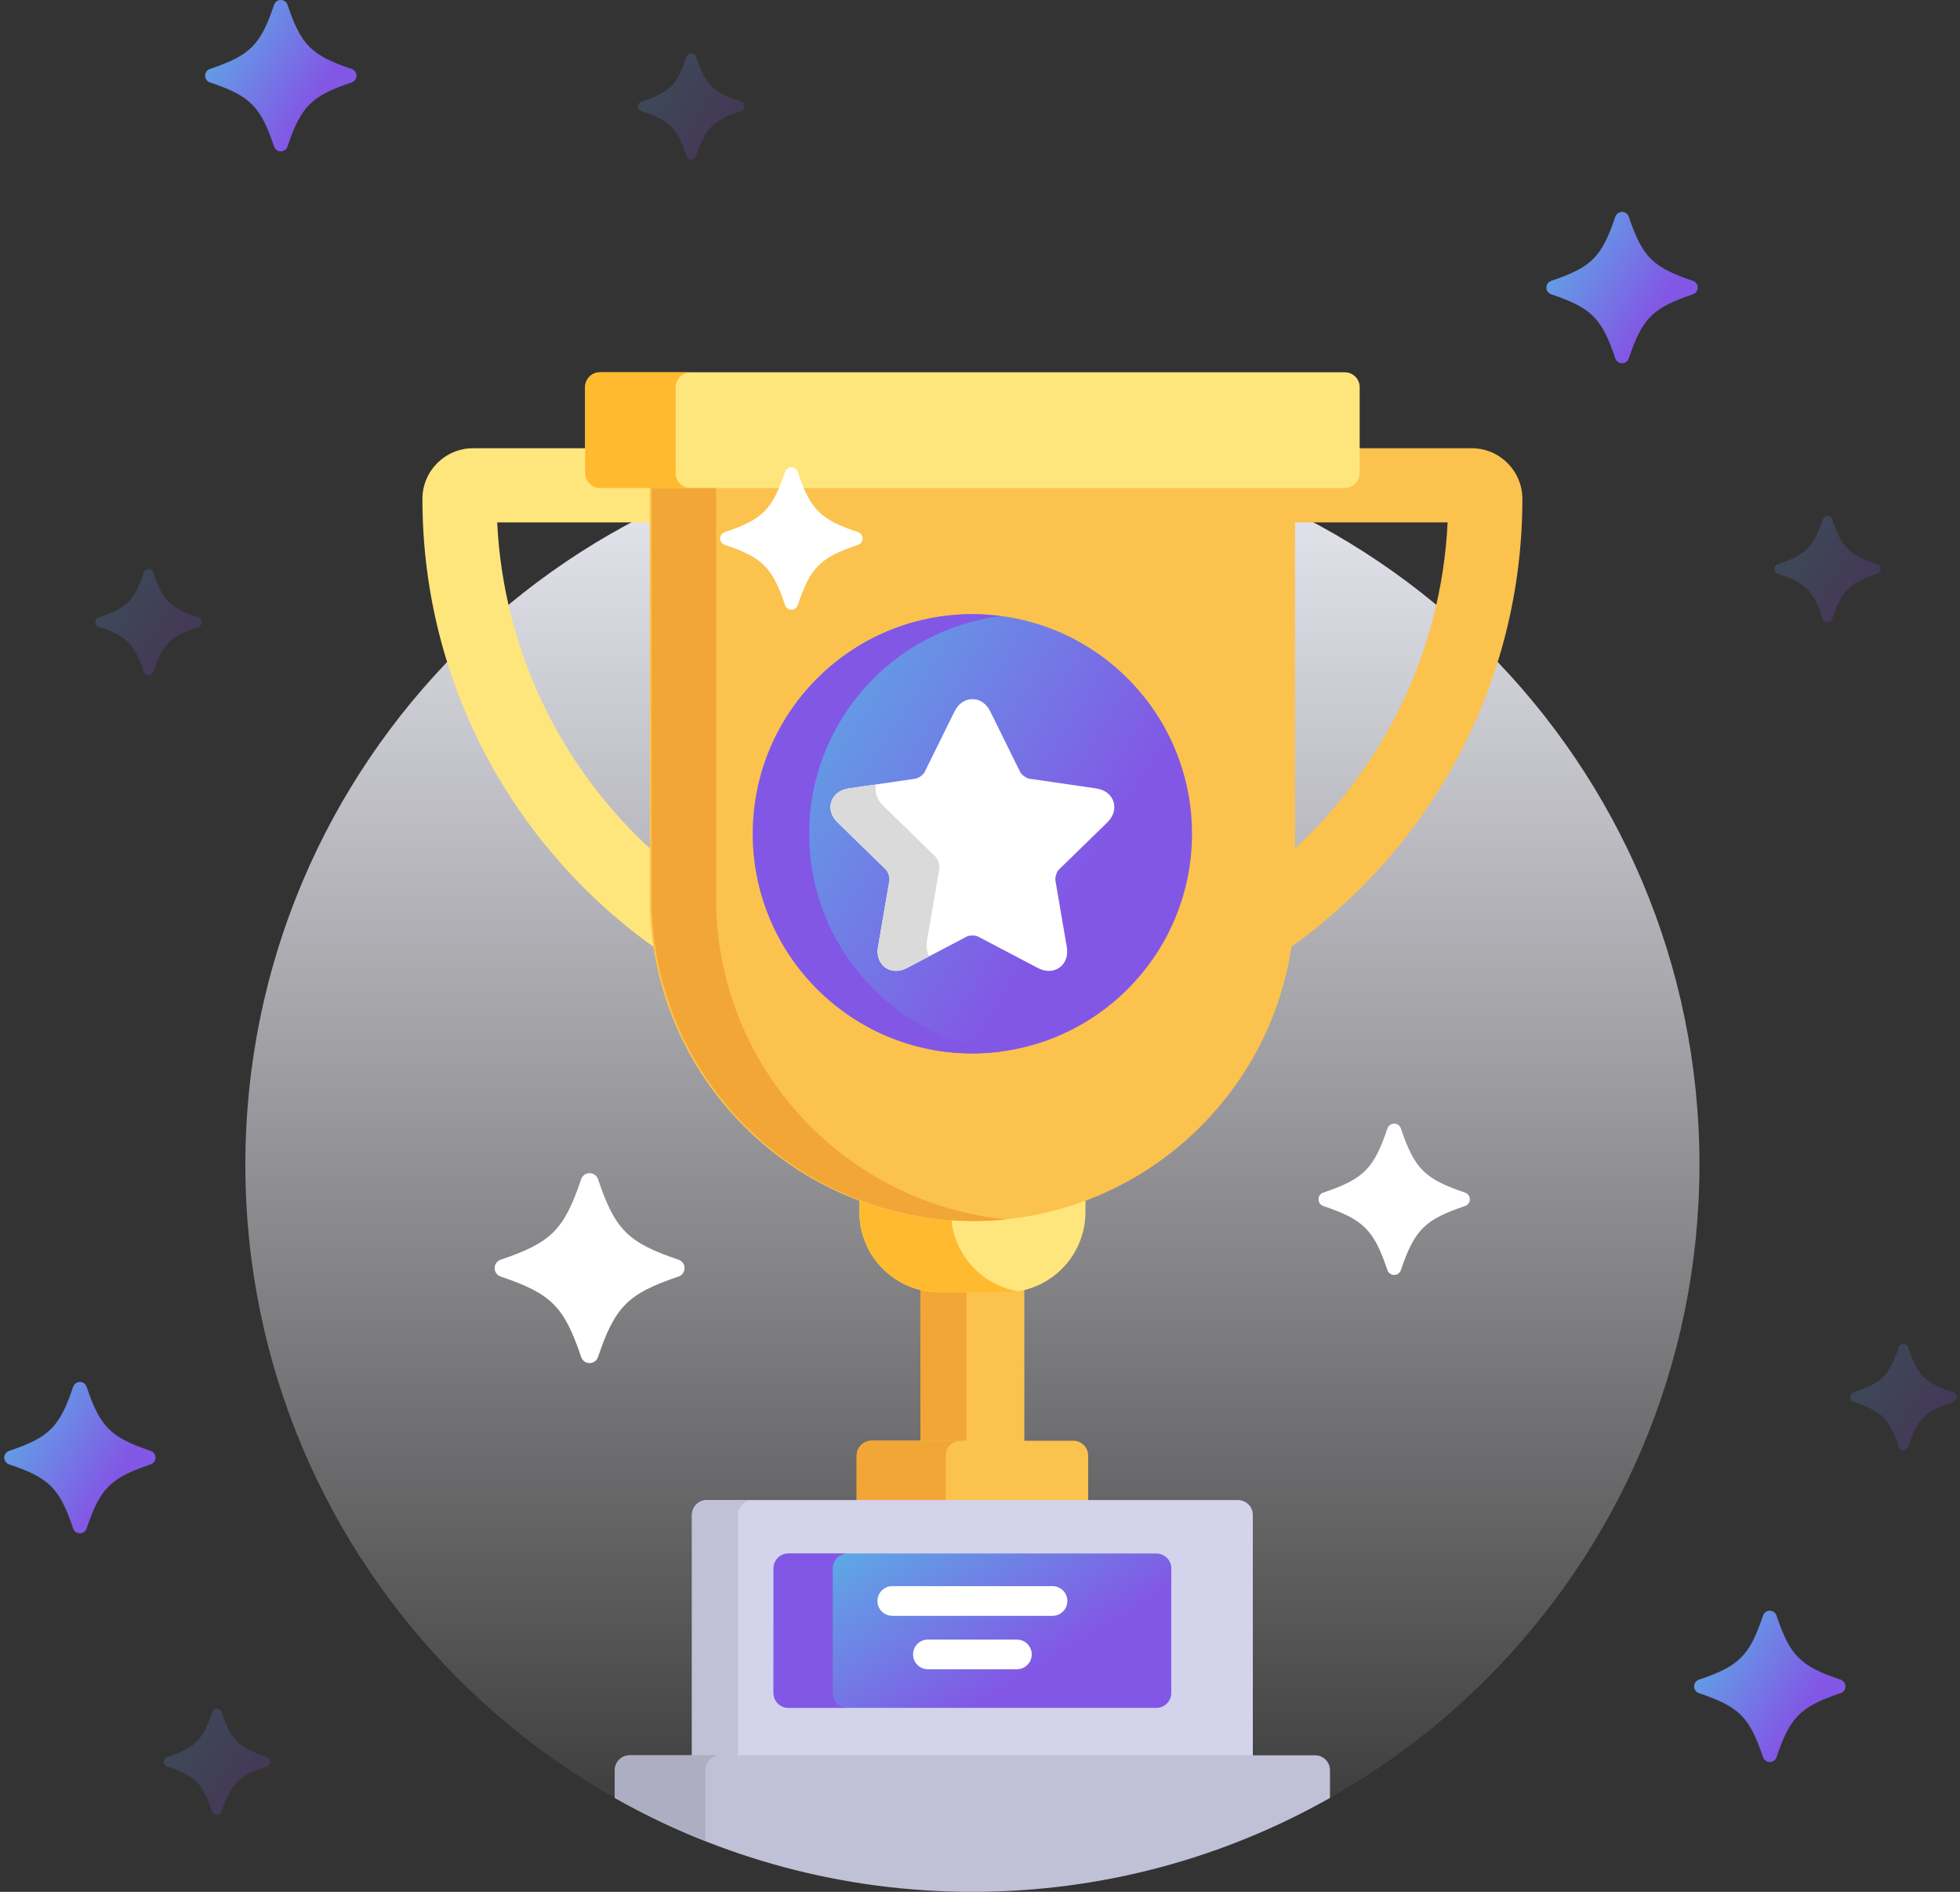 <svg width="258" height="249" viewBox="0 0 258 249" fill="none" xmlns="http://www.w3.org/2000/svg">
<rect x="0" y="0" width="258" height="249" fill="#333333" stroke="none"/>
<defs>
<linearGradient id="paint0_linear" x1="110.5" y1="57.594" x2="110.5" y2="248.594" gradientUnits="userSpaceOnUse">
<stop stop-color="#EBEBF5"/>
<stop offset="1" stop-color="#F5F5FA" stop-opacity="0"/>
</linearGradient>
<linearGradient id="paint1_linear" x1="101.82" y1="204.469" x2="117.876" y2="230.925" gradientUnits="userSpaceOnUse">
<stop stop-color="#57B6E5"/>
<stop offset="1" stop-color="#8257E5"/>
</linearGradient>
<linearGradient id="paint2_linear" x1="99.094" y1="80.836" x2="145.85" y2="110.723" gradientUnits="userSpaceOnUse">
<stop stop-color="#57B6E5"/>
<stop offset="1" stop-color="#8257E5"/>
</linearGradient>
<linearGradient id="paint3_linear" x1="223" y1="212" x2="239.112" y2="222.299" gradientUnits="userSpaceOnUse">
<stop stop-color="#57B6E5"/>
<stop offset="1" stop-color="#8257E5"/>
</linearGradient>
<linearGradient id="paint4_linear" x1="233.556" y1="67.889" x2="244.878" y2="75.126" gradientUnits="userSpaceOnUse">
<stop stop-color="#57B6E5"/>
<stop offset="1" stop-color="#8257E5"/>
</linearGradient>
<linearGradient id="paint5_linear" x1="84" y1="7" x2="95.323" y2="14.238" gradientUnits="userSpaceOnUse">
<stop stop-color="#57B6E5"/>
<stop offset="1" stop-color="#8257E5"/>
</linearGradient>
<linearGradient id="paint6_linear" x1="243.556" y1="176.889" x2="254.878" y2="184.126" gradientUnits="userSpaceOnUse">
<stop stop-color="#57B6E5"/>
<stop offset="1" stop-color="#8257E5"/>
</linearGradient>
<linearGradient id="paint7_linear" x1="203.556" y1="27.889" x2="219.668" y2="38.188" gradientUnits="userSpaceOnUse">
<stop stop-color="#57B6E5"/>
<stop offset="1" stop-color="#8257E5"/>
</linearGradient>
<linearGradient id="paint8_linear" x1="27" y1="0" x2="43.112" y2="10.299" gradientUnits="userSpaceOnUse">
<stop stop-color="#57B6E5"/>
<stop offset="1" stop-color="#8257E5"/>
</linearGradient>
<linearGradient id="paint9_linear" x1="12.556" y1="74.889" x2="23.878" y2="82.126" gradientUnits="userSpaceOnUse">
<stop stop-color="#57B6E5"/>
<stop offset="1" stop-color="#8257E5"/>
</linearGradient>
<linearGradient id="paint10_linear" x1="0.556" y1="181.889" x2="16.668" y2="192.188" gradientUnits="userSpaceOnUse">
<stop stop-color="#57B6E5"/>
<stop offset="1" stop-color="#8257E5"/>
</linearGradient>
<linearGradient id="paint11_linear" x1="21.556" y1="224.889" x2="32.878" y2="232.126" gradientUnits="userSpaceOnUse">
<stop stop-color="#57B6E5"/>
<stop offset="1" stop-color="#8257E5"/>
</linearGradient>
<clipPath id="clip0">
<rect width="200" height="200" fill="white" transform="translate(28 49)"/>
</clipPath>
</defs>
<g clip-path="url(#clip0)">
<path d="M128 57.594C75.145 57.594 32.297 100.442 32.297 153.297C32.297 206.152 75.145 249 128 249C180.855 249 223.703 206.152 223.703 153.297C223.703 100.441 180.855 57.594 128 57.594Z" fill="url(#paint0_linear)"/>
<path d="M134.836 190.326V169.382C134.029 169.58 133.187 169.687 132.319 169.687H123.681C122.813 169.687 121.971 169.58 121.164 169.382V190.326H134.836Z" fill="#FCC24E"/>
<path d="M127.219 190.326V169.687H123.681C122.813 169.687 121.971 169.58 121.164 169.382V190.326H127.219Z" fill="#F2A635"/>
<path d="M128 160.329C122.764 160.329 117.75 159.365 113.123 157.61V159.536C113.123 165.367 117.85 170.094 123.681 170.094H132.319C138.15 170.094 142.877 165.367 142.877 159.536V157.61C138.249 159.365 133.235 160.329 128 160.329Z" fill="#FFE67C"/>
<path d="M125.224 160.236C120.991 159.958 116.926 159.053 113.123 157.61V159.536C113.123 165.367 117.85 170.094 123.681 170.094H132.32C132.905 170.094 133.479 170.044 134.038 169.952C129.25 169.168 125.547 165.164 125.224 160.236Z" fill="#FFBA30"/>
<path d="M143.234 198.219V191.578C143.234 190.504 142.355 189.625 141.281 189.625H114.719C113.645 189.625 112.766 190.504 112.766 191.578V198.219H143.234Z" fill="#FCC24E"/>
<path d="M124.484 198.219V191.578C124.484 190.504 125.363 189.625 126.438 189.625H114.719C113.645 189.625 112.766 190.504 112.766 191.578V198.219H124.484Z" fill="#F2A635"/>
<path d="M164.914 231.422V199.391C164.914 198.316 164.035 197.438 162.961 197.438H93.039C91.965 197.438 91.086 198.316 91.086 199.391V231.422H164.914Z" fill="#D3D3EB"/>
<path d="M97.141 231.422V199.391C97.141 198.316 98.019 197.438 99.094 197.438H93.039C91.965 197.438 91.086 198.316 91.086 199.391V231.422H97.141Z" fill="#C0C0D6"/>
<path d="M154.18 222.828C154.18 223.902 153.302 224.781 152.227 224.781H103.773C102.698 224.781 101.82 223.902 101.82 222.828V206.422C101.82 205.348 102.698 204.469 103.773 204.469H152.227C153.302 204.469 154.18 205.348 154.18 206.422V222.828Z" fill="url(#paint1_linear)"/>
<path d="M109.623 222.828V206.422C109.623 205.348 110.502 204.469 111.576 204.469H103.773C102.698 204.469 101.82 205.348 101.82 206.422V222.828C101.82 223.902 102.698 224.781 103.773 224.781H111.576C110.502 224.781 109.623 223.902 109.623 222.828Z" fill="#8257E5"/>
<path d="M173.117 231.031H82.883C81.809 231.031 80.93 231.91 80.93 232.984V236.637C94.829 244.504 110.889 249 128 249C145.111 249 161.171 244.504 175.07 236.637V232.984C175.07 231.91 174.191 231.031 173.117 231.031Z" fill="#C0C0D6"/>
<path d="M92.844 232.984C92.844 231.91 93.723 231.031 94.797 231.031H82.883C81.809 231.031 80.93 231.91 80.93 232.984V236.637C84.746 238.797 88.725 240.701 92.844 242.329V232.984Z" fill="#AEAEC2"/>
<path d="M193.724 58.996H178.586V62.281C178.586 63.143 177.885 63.844 177.023 63.844H170.468C170.252 63.844 170.078 64.019 170.078 64.234V68.762H190.554C189.718 85.873 181.982 101.2 170.078 112.017V118.252C170.078 120.521 169.894 122.747 169.547 124.92C188.189 111.809 200.395 90.138 200.395 65.667C200.395 61.989 197.403 58.996 193.724 58.996Z" fill="#FCC24E"/>
<path d="M85.923 118.252V112.017C74.018 101.2 66.282 85.873 65.446 68.762H85.923V64.234C85.923 64.019 85.748 63.844 85.532 63.844H78.977C78.115 63.844 77.414 63.143 77.414 62.281V58.996H62.275C58.597 58.996 55.605 61.989 55.605 65.667C55.605 90.138 67.811 111.809 86.453 124.92C86.106 122.747 85.923 120.521 85.923 118.252Z" fill="#FFE67C"/>
<path d="M85.532 63.844V118.252C85.532 141.706 104.546 160.72 128 160.72C151.454 160.72 170.468 141.706 170.468 118.252V63.844H85.532Z" fill="#FCC24E"/>
<path d="M94.261 118.242V63.444H85.778V118.242C85.778 141.696 104.792 160.71 128.246 160.71C129.668 160.71 131.072 160.635 132.458 160.497C111.009 158.355 94.261 140.254 94.261 118.242Z" fill="#F2A635"/>
<path d="M128 138.648C143.964 138.648 156.906 125.707 156.906 109.742C156.906 93.778 143.964 80.836 128 80.836C112.036 80.836 99.094 93.778 99.094 109.742C99.094 125.707 112.036 138.648 128 138.648Z" fill="url(#paint2_linear)"/>
<path d="M106.516 109.742C106.516 95.035 117.5 82.903 131.711 81.081C130.495 80.925 129.259 80.835 128 80.835C112.036 80.835 99.094 93.777 99.094 109.742C99.094 125.706 112.036 138.648 128 138.648C129.259 138.648 130.495 138.559 131.711 138.403C117.5 136.58 106.516 124.448 106.516 109.742Z" fill="#8257E5"/>
<path d="M138.061 127.788C137.583 127.789 137.095 127.659 136.609 127.404L128.739 123.266C128.62 123.204 128.356 123.131 128 123.131C127.645 123.131 127.38 123.204 127.261 123.266L119.392 127.404C118.906 127.659 118.417 127.788 117.94 127.788C117.215 127.788 116.566 127.493 116.113 126.956C115.611 126.361 115.421 125.535 115.576 124.631L117.079 115.868C117.145 115.484 116.902 114.735 116.622 114.462L110.256 108.256C109.427 107.448 109.127 106.446 109.432 105.508C109.737 104.57 110.568 103.937 111.714 103.77L120.511 102.492C120.897 102.436 121.535 101.973 121.708 101.623L125.642 93.65C126.154 92.612 127.014 92.018 128 92.018C128.987 92.018 129.847 92.612 130.359 93.65L134.293 101.623C134.466 101.973 135.103 102.436 135.489 102.492L144.287 103.77C145.432 103.937 146.264 104.57 146.569 105.508C146.874 106.446 146.574 107.448 145.745 108.256L139.379 114.462C139.099 114.734 138.856 115.484 138.922 115.868L140.424 124.631C140.579 125.535 140.389 126.361 139.887 126.956C139.434 127.493 138.786 127.788 138.061 127.788Z" fill="white"/>
<path d="M122.024 123.793L123.652 114.298C123.724 113.882 123.46 113.07 123.157 112.775L116.258 106.05C115.411 105.224 115.081 104.212 115.323 103.247L111.713 103.771C110.568 103.938 109.736 104.571 109.431 105.509C109.126 106.447 109.426 107.449 110.255 108.257L116.622 114.463C116.901 114.735 117.144 115.484 117.078 115.869L115.575 124.632C115.42 125.536 115.611 126.362 116.113 126.957C116.565 127.493 117.214 127.789 117.939 127.789C118.417 127.789 118.905 127.66 119.391 127.404L122.309 125.87C121.995 125.283 121.891 124.566 122.024 123.793Z" fill="#DADADA"/>
<path d="M178.977 62.281C178.977 63.355 178.098 64.234 177.023 64.234H78.977C77.902 64.234 77.023 63.355 77.023 62.281V50.953C77.023 49.879 77.902 49 78.977 49H177.023C178.098 49 178.977 49.879 178.977 50.953V62.281Z" fill="#FFE67C"/>
<path d="M88.938 62.281V50.953C88.938 49.879 89.816 49 90.891 49H78.977C77.902 49 77.023 49.879 77.023 50.953V62.281C77.023 63.355 77.902 64.234 78.977 64.234H90.891C89.816 64.234 88.938 63.355 88.938 62.281Z" fill="#FFBA30"/>
<path d="M77.609 179.408C77.107 179.408 76.66 179.087 76.499 178.611C74.251 171.949 72.568 170.267 65.907 168.019C65.43 167.858 65.109 167.411 65.109 166.908C65.109 166.405 65.43 165.958 65.906 165.798C72.568 163.55 74.25 161.867 76.499 155.205C76.66 154.729 77.106 154.408 77.609 154.408C78.112 154.408 78.559 154.729 78.719 155.205C80.968 161.867 82.65 163.55 89.312 165.798C89.788 165.959 90.109 166.405 90.109 166.908C90.109 167.411 89.788 167.858 89.312 168.019C82.65 170.267 80.968 171.949 78.719 178.611C78.559 179.087 78.112 179.408 77.609 179.408Z" fill="white"/>
<path d="M183.517 167.811C183.116 167.811 182.76 167.555 182.631 167.176C180.84 161.867 179.499 160.526 174.19 158.735C173.812 158.606 173.556 158.251 173.556 157.85C173.556 157.449 173.812 157.093 174.19 156.965C179.499 155.174 180.84 153.832 182.631 148.524C182.76 148.144 183.116 147.889 183.517 147.889C183.917 147.889 184.273 148.144 184.402 148.524C186.193 153.832 187.535 155.173 192.843 156.965C193.222 157.093 193.478 157.449 193.478 157.85C193.478 158.251 193.222 158.606 192.843 158.735C187.534 160.527 186.193 161.867 184.402 167.176C184.273 167.555 183.917 167.811 183.517 167.811Z" fill="white"/>
<path d="M138.547 212.672H117.453C116.375 212.672 115.5 211.797 115.5 210.719C115.5 209.64 116.375 208.766 117.453 208.766H138.547C139.626 208.766 140.5 209.64 140.5 210.719C140.5 211.797 139.626 212.672 138.547 212.672Z" fill="white"/>
<path d="M133.859 219.703H122.141C121.062 219.703 120.188 218.829 120.188 217.75C120.188 216.671 121.062 215.797 122.141 215.797H133.859C134.938 215.797 135.812 216.671 135.812 217.75C135.812 218.829 134.938 219.703 133.859 219.703Z" fill="white"/>
<path d="M104.172 80.25C103.795 80.25 103.46 80.009 103.339 79.652C101.653 74.656 100.391 73.394 95.394 71.708C95.037 71.587 94.797 71.252 94.797 70.875C94.797 70.498 95.037 70.163 95.394 70.042C100.391 68.356 101.653 67.094 103.339 62.098C103.46 61.741 103.795 61.5 104.172 61.5C104.549 61.5 104.884 61.741 105.005 62.098C106.691 67.094 107.953 68.356 112.949 70.042C113.306 70.163 113.547 70.498 113.547 70.875C113.547 71.252 113.306 71.587 112.949 71.708C107.953 73.394 106.691 74.656 105.005 79.652C104.884 80.009 104.549 80.25 104.172 80.25Z" fill="white"/>
</g>
<path d="M232.961 231.922C232.561 231.922 232.204 231.666 232.076 231.287C230.284 225.979 228.943 224.638 223.635 222.846C223.256 222.718 223 222.362 223 221.961C223 221.561 223.256 221.204 223.635 221.076C228.943 219.285 230.284 217.943 232.076 212.635C232.204 212.255 232.56 212 232.961 212C233.362 212 233.717 212.255 233.846 212.635C235.637 217.943 236.979 219.284 242.287 221.076C242.666 221.204 242.922 221.561 242.922 221.961C242.922 222.362 242.666 222.718 242.287 222.846C236.979 224.638 235.637 225.979 233.846 231.287C233.717 231.666 233.361 231.922 232.961 231.922Z" fill="url(#paint3_linear)"/>
<path opacity="0.2" d="M240.556 81.889C240.274 81.889 240.024 81.709 239.934 81.443C238.675 77.712 237.732 76.77 234.002 75.511C233.735 75.421 233.556 75.171 233.556 74.889C233.556 74.608 233.735 74.357 234.002 74.267C237.732 73.008 238.675 72.066 239.934 68.335C240.024 68.068 240.274 67.889 240.556 67.889C240.837 67.889 241.087 68.068 241.178 68.335C242.437 72.066 243.379 73.008 247.11 74.267C247.376 74.357 247.556 74.608 247.556 74.889C247.556 75.171 247.376 75.421 247.11 75.511C243.379 76.77 242.437 77.712 241.178 81.443C241.087 81.709 240.837 81.889 240.556 81.889Z" fill="url(#paint4_linear)"/>
<path opacity="0.2" d="M91 21C90.719 21 90.468 20.82 90.378 20.554C89.119 16.823 88.176 15.881 84.446 14.622C84.18 14.532 84 14.282 84 14C84 13.719 84.18 13.468 84.446 13.378C88.177 12.119 89.119 11.177 90.378 7.446C90.468 7.18 90.718 7 91 7C91.282 7 91.531 7.18 91.622 7.446C92.881 11.177 93.824 12.119 97.554 13.378C97.82 13.468 98 13.719 98 14C98 14.282 97.82 14.532 97.554 14.622C93.823 15.881 92.881 16.823 91.622 20.554C91.531 20.82 91.281 21 91 21Z" fill="url(#paint5_linear)"/>
<path opacity="0.2" d="M250.556 190.889C250.274 190.889 250.024 190.709 249.934 190.443C248.675 186.712 247.732 185.77 244.002 184.511C243.735 184.421 243.556 184.171 243.556 183.889C243.556 183.608 243.735 183.357 244.002 183.267C247.732 182.008 248.675 181.066 249.934 177.335C250.024 177.068 250.274 176.889 250.556 176.889C250.837 176.889 251.087 177.068 251.178 177.335C252.437 181.066 253.379 182.008 257.11 183.267C257.376 183.357 257.556 183.608 257.556 183.889C257.556 184.171 257.376 184.421 257.11 184.511C253.379 185.77 252.437 186.712 251.178 190.443C251.087 190.709 250.837 190.889 250.556 190.889Z" fill="url(#paint6_linear)"/>
<path d="M213.517 47.811C213.116 47.811 212.76 47.555 212.631 47.176C210.84 41.867 209.499 40.526 204.19 38.735C203.812 38.606 203.556 38.251 203.556 37.85C203.556 37.449 203.812 37.093 204.19 36.965C209.499 35.174 210.84 33.832 212.631 28.524C212.76 28.144 213.116 27.889 213.517 27.889C213.917 27.889 214.273 28.144 214.402 28.524C216.193 33.832 217.535 35.173 222.843 36.965C223.222 37.093 223.478 37.449 223.478 37.85C223.478 38.251 223.222 38.606 222.843 38.735C217.534 40.527 216.193 41.867 214.402 47.176C214.273 47.555 213.917 47.811 213.517 47.811Z" fill="url(#paint7_linear)"/>
<path d="M36.961 19.922C36.56 19.922 36.204 19.666 36.076 19.287C34.284 13.979 32.943 12.637 27.635 10.846C27.256 10.718 27 10.362 27 9.961C27 9.561 27.256 9.204 27.635 9.076C32.943 7.285 34.284 5.943 36.076 0.635C36.204 0.255 36.56 0 36.961 0C37.362 0 37.717 0.255 37.846 0.635C39.638 5.943 40.979 7.284 46.287 9.076C46.666 9.204 46.922 9.561 46.922 9.961C46.922 10.362 46.666 10.718 46.287 10.846C40.978 12.638 39.638 13.979 37.846 19.287C37.717 19.666 37.361 19.922 36.961 19.922Z" fill="url(#paint8_linear)"/>
<path opacity="0.2" d="M19.556 88.889C19.274 88.889 19.024 88.709 18.934 88.443C17.675 84.712 16.732 83.77 13.002 82.511C12.736 82.421 12.556 82.171 12.556 81.889C12.556 81.608 12.736 81.357 13.002 81.267C16.732 80.008 17.675 79.066 18.934 75.335C19.024 75.068 19.274 74.889 19.556 74.889C19.837 74.889 20.087 75.068 20.178 75.335C21.437 79.066 22.379 80.008 26.11 81.267C26.376 81.357 26.556 81.608 26.556 81.889C26.556 82.171 26.376 82.421 26.11 82.511C22.379 83.77 21.437 84.712 20.178 88.443C20.087 88.709 19.837 88.889 19.556 88.889Z" fill="url(#paint9_linear)"/>
<path d="M10.517 201.811C10.116 201.811 9.76 201.555 9.631 201.176C7.84 195.867 6.499 194.526 1.19 192.735C0.812 192.606 0.556 192.251 0.556 191.85C0.556 191.449 0.812 191.093 1.19 190.965C6.499 189.174 7.84 187.832 9.631 182.524C9.76 182.144 10.116 181.889 10.517 181.889C10.917 181.889 11.273 182.144 11.402 182.524C13.193 187.832 14.535 189.173 19.843 190.965C20.222 191.093 20.477 191.449 20.477 191.85C20.477 192.251 20.222 192.606 19.843 192.735C14.534 194.527 13.193 195.867 11.402 201.176C11.273 201.555 10.917 201.811 10.517 201.811Z" fill="url(#paint10_linear)"/>
<path opacity="0.2" d="M28.556 238.889C28.274 238.889 28.024 238.709 27.934 238.443C26.675 234.712 25.732 233.77 22.002 232.511C21.735 232.421 21.556 232.171 21.556 231.889C21.556 231.608 21.735 231.357 22.002 231.267C25.732 230.008 26.675 229.066 27.934 225.335C28.024 225.068 28.274 224.889 28.556 224.889C28.837 224.889 29.087 225.068 29.178 225.335C30.437 229.066 31.379 230.008 35.11 231.267C35.376 231.357 35.556 231.608 35.556 231.889C35.556 232.171 35.376 232.421 35.11 232.511C31.379 233.77 30.437 234.712 29.178 238.443C29.087 238.709 28.837 238.889 28.556 238.889Z" fill="url(#paint11_linear)"/>
</svg>
